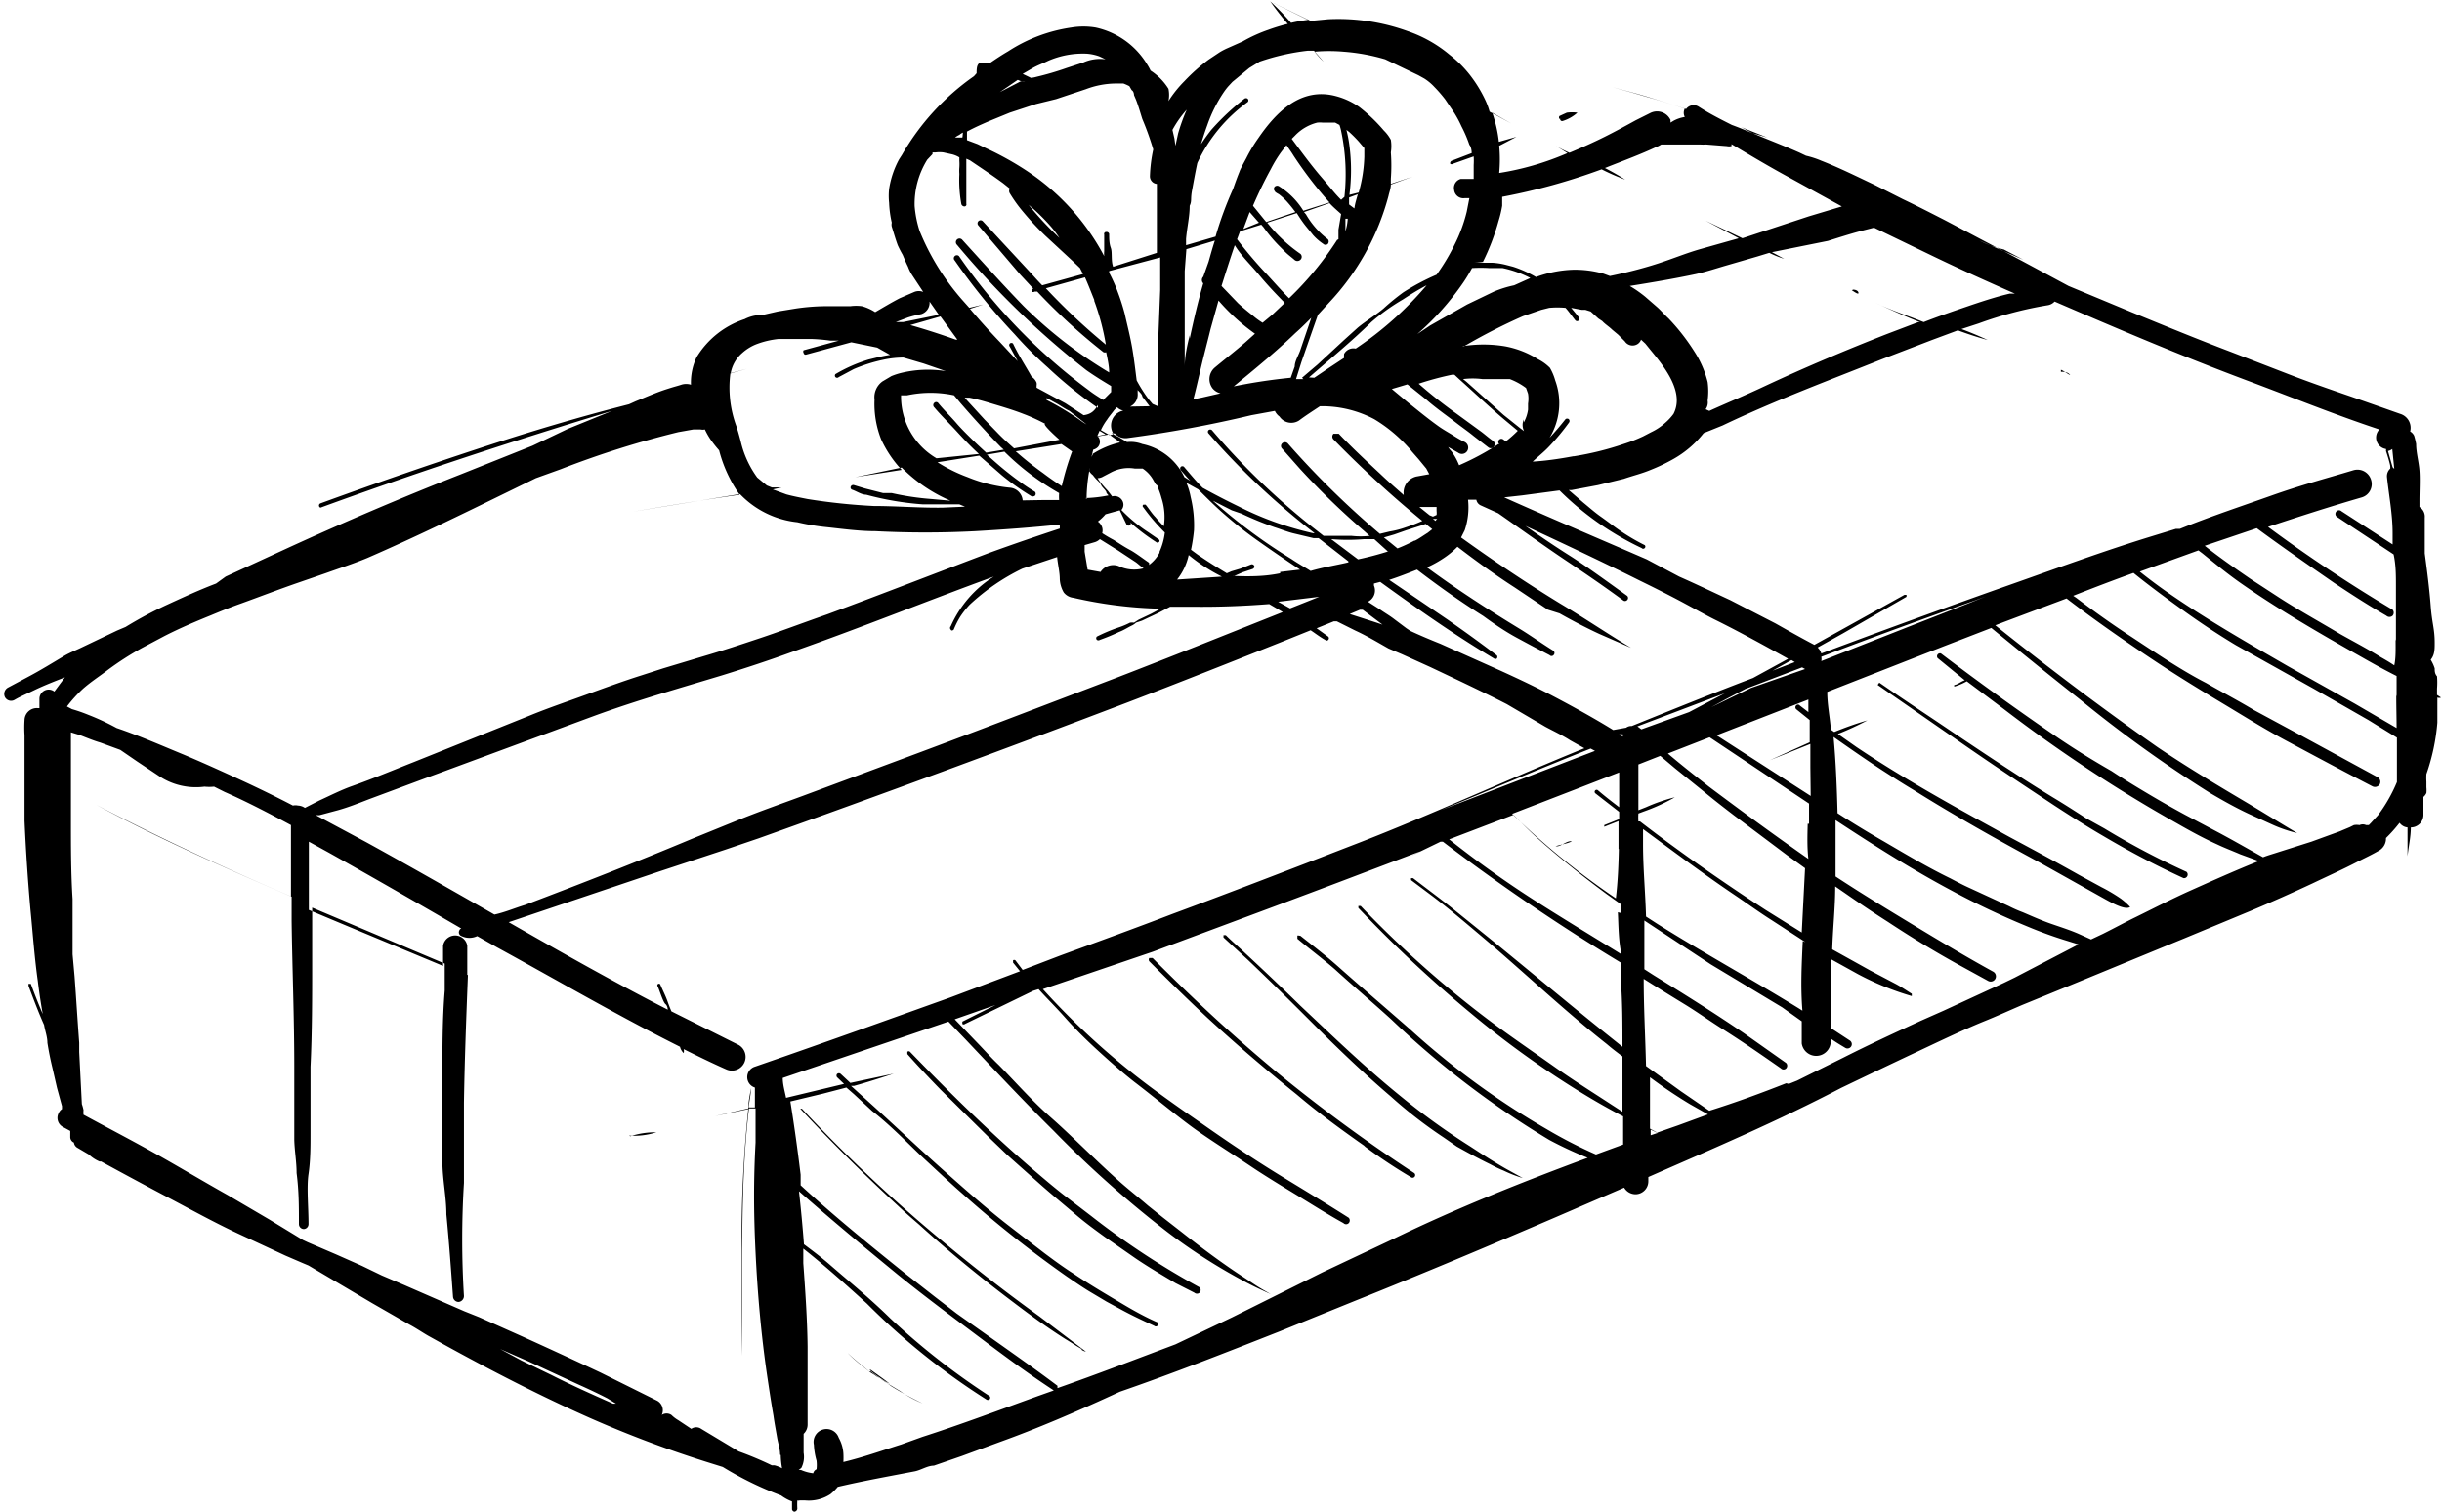 <svg xmlns="http://www.w3.org/2000/svg" viewBox="0 0 73.69 45.64"><title>gift</title><path d="M24.43,47.15l0-.24h0a1.35,1.35,0,0,1-.33-.18,10.24,10.24,0,0,1-1.76-.86l-.48-.15a34.08,34.08,0,0,1-3.53-1.33c-1.51-.67-3-1.44-4.43-2.23l-.45-.25c-.19-.11-.38-.24-.57-.34l-1.13-.65-1.69-1-.22-.13-.19-.08-.51-.22-1.42-.66c-.73-.34-1.43-.73-2.15-1.11S4.22,37,3.58,36.65H3.53a1.11,1.11,0,0,1-.32-.21l-.34-.2a.21.21,0,0,1-.11-.16.18.18,0,0,1-.11-.17v-.18l-.22-.12a.31.31,0,0,1-.13-.42.29.29,0,0,1,.1-.12l0-.09-.15-.55-.14-.61q-.09-.37-.15-.75c0-.18-.07-.36-.1-.54,0,0,0,0,0,0-.17-.38-.32-.78-.47-1.18,0,0,0,0,0-.06a0,0,0,0,1,.07,0c.11.3.23.61.36.91-.06-.33-.11-.67-.15-1-.1-.71-.15-1.43-.22-2.14-.08-.89-.14-1.8-.18-2.69,0-.39,0-.77,0-1.16s0-.58,0-.87,0-.37,0-.55a3.53,3.53,0,0,1,0-.46.37.37,0,0,1,.4-.36h.05l0-.29a.28.28,0,0,1,.27-.27.28.28,0,0,1,.18.06l.17-.23.15-.2c-.31.12-.64.25-.93.39s-.4.18-.59.29a.21.21,0,0,1-.29-.08.22.22,0,0,1,.09-.29l.6-.32c.38-.2.75-.43,1.12-.65.14-.08.31-.15.46-.22l1.11-.53.26-.11a12.15,12.15,0,0,1,1.23-.66c.5-.23,1-.46,1.5-.65L7.34,19l1.78-.82c1.74-.8,3.52-1.56,5.3-2.26l2.18-.87,1.07-.51L19,14l-.69.21c-2.73.84-5.43,1.73-8.11,2.71a.07.07,0,0,1,0-.13c1.59-.58,3.18-1.13,4.79-1.66s3-.94,4.52-1.33l.2-.09c.3-.12.61-.26.92-.36s.31-.09.46-.14a.48.48,0,0,1,.29,0,1.79,1.79,0,0,1,.17-.83A2.67,2.67,0,0,1,23,11.23a1.14,1.14,0,0,1,.41-.12l.11,0L24,11l.55-.09a6.51,6.51,0,0,1,.87-.07h.77a1.34,1.34,0,0,1,.35,0,1.44,1.44,0,0,1,.4.18c.24-.14.49-.29.74-.42l.44-.19a.36.36,0,0,1,.27,0l-.33-.5a1.26,1.26,0,0,1-.13-.26c-.06-.12-.11-.24-.16-.36h0A3.31,3.31,0,0,1,27.62,9c-.07-.19-.12-.37-.18-.56a.25.25,0,0,1,0-.12h0v0a3.2,3.2,0,0,1-.08-.6,1.93,1.93,0,0,1,0-.42,2.75,2.75,0,0,1,.3-.89l.09-.14A7.38,7.38,0,0,1,29.92,3.9L30,3.81c0-.1,0-.25.08-.3s.19,0,.31,0c.19-.13.37-.25.56-.36a4.73,4.73,0,0,1,1.91-.72,2.24,2.24,0,0,1,.73,0,2.41,2.41,0,0,1,1.56,1.12,1.62,1.62,0,0,1,.1.18,1.76,1.76,0,0,1,.54.55.93.93,0,0,1,0,.37,3.51,3.51,0,0,1,.48-.6A5.57,5.57,0,0,1,37,3.4l.33-.22a2,2,0,0,1,.25-.13l.45-.2a4.51,4.51,0,0,1,.77-.35,5.76,5.76,0,0,1,.59-.18,8.32,8.32,0,0,1-.53-.68,7.76,7.76,0,0,1,.63.65A4.54,4.54,0,0,1,40,2.2l-1.12-.55,0,0h0l1.2.58.53-.05a6.15,6.15,0,0,1,2.4.36,3.94,3.94,0,0,1,1.26.71,3.49,3.49,0,0,1,.66.67,4,4,0,0,1,.43.72,2.19,2.19,0,0,1,.12.33l.66.36L45.56,5a4,4,0,0,1,.2.88l.53-.15L45.77,6a4.46,4.46,0,0,1,0,.82,8.5,8.5,0,0,0,2.06-.6L47.48,6V6l0,0a3.17,3.17,0,0,0,.41.21c.36-.15.72-.31,1.06-.48s.63-.33.94-.5l.44-.22a.45.45,0,0,1,.61.21l0,.08.1-.06a1.07,1.07,0,0,1,.33-.11.27.27,0,0,1,0-.25c-.36-.12-.73-.24-1.09-.34l-.48-.14-.61-.17s0,0,0,0,0,0,0,0l.63.17c.33.09.65.19,1,.3l.59.19a.28.28,0,0,1,.38-.07c.19.12.38.24,1,.55.3.11.58.23.87.35s.8.32,1.18.49l.19.09a2.74,2.74,0,0,1,.46.15c.56.22,1.08.48,1.63.74l.83.42c.42.2.83.41,1.24.62.63.33,1.26.67,1.9,1,0,0,0,0,0,0l1.86,1,1.9.79c1,.41,2,.82,3,1.2l1.63.63c.64.25,1.3.48,2,.72l.94.33.54.19a.44.44,0,0,1,.3.53.3.3,0,0,1,.12.13,2.27,2.27,0,0,1,.06.25c0,.26.08.53.1.8s0,.62,0,.92v.18h0a.34.34,0,0,1,.16.32c0,.23,0,.47,0,.71l0,.37c.07.53.14,1.06.18,1.59S74,20.57,74,21c0,.2,0,.36-.12.51a1.19,1.19,0,0,1,.12.26c0,.08,0,.16.07.24a2.35,2.35,0,0,1,0,.37c0,.07,0,.13,0,.19l.12.08a.14.14,0,0,1-.11,0v.06c0,.24,0,.46,0,.7a6.23,6.23,0,0,1-.33,1.55,1.77,1.77,0,0,0,0,.23v.17a.84.84,0,0,1,0,.17.34.34,0,0,1-.09.12v.55a.38.38,0,0,1-.38.37h0c0,.29-.07.58-.1.87,0-.16,0-.32,0-.48l0-.39a.33.33,0,0,1-.24-.14,4.49,4.49,0,0,1-.41.46.42.42,0,0,1-.23.39c-.19.11-.4.21-.6.31-.46.24-.93.45-1.39.67-.62.29-1.25.57-1.87.83l-2,.83c-1.63.67-3.25,1.34-4.87,2-.4.17-.79.35-1.19.51-.68.28-1.36.61-2,.91s-1.54.73-2.29,1.09c-1.91,1-3.86,1.83-5.82,2.69v.13a.39.39,0,0,1-.38.39.4.4,0,0,1-.35-.2l-2.06.89c-2,.86-4,1.7-6.07,2.53l-2.27.92c-1.6.63-3.2,1.26-4.82,1.82l-.24.11c-1.11.51-2.25,1-3.39,1.41l-1.14.42-.84.29c-.19,0-.38.13-.57.17-.78.15-1.56.29-2.33.47a1.52,1.52,0,0,1-.22.22,1.19,1.19,0,0,1-.76.19l-.17,0a.11.11,0,0,1-.07,0,1.94,1.94,0,0,0,0,.24.1.1,0,0,1-.09.1A.09.09,0,0,1,24.43,47.15Zm.64-1.09a.17.17,0,0,1,.1-.12v0a1.13,1.13,0,0,0,0-.26,2.09,2.09,0,0,1-.08-.48.39.39,0,0,1,.75-.21,1.11,1.11,0,0,1,.14.47,2.46,2.46,0,0,1,0,.26c.59-.14,1.18-.35,1.75-.53l.64-.23c1.18-.38,2.32-.81,3.48-1.23l.48-.17c-.92-.6-1.81-1.28-2.69-1.94-.67-.5-1.33-1-2-1.54-1-.82-2-1.65-3-2.53.06.54.11,1.07.15,1.6.28.21.56.42.82.65.6.52,1.19,1,1.78,1.58a21.36,21.36,0,0,0,3,2.35.07.07,0,0,1,0,.1.08.08,0,0,1-.1,0,20.84,20.84,0,0,1-3.6-2.89c-.63-.57-1.25-1.13-1.92-1.66l0,.44c.06.83.12,1.68.13,2.52,0,.34,0,.68,0,1s0,.91,0,1.36a.38.38,0,0,1-.12.27l0,0v.57a.73.73,0,0,1-.07.46l0,0,0,0-.08.06h.07A1.27,1.27,0,0,0,25.07,46.06Zm0,0,0,0h0Zm-1-.56c0-.18-.06-.34-.09-.52s-.08-.44-.11-.66c-.07-.4-.13-.8-.19-1.2-.18-1.22-.29-2.48-.35-3.72s-.06-2.21,0-3.32v-.52c0-.17,0-.34,0-.51l-.2,0c-.29,2.48-.17,5-.22,7.47,0-.35,0-.71,0-1.06,0-.72,0-1.43,0-2.15a37.61,37.61,0,0,1,.2-4.24l-1,.21,0,0,0,0,1-.23c0-.2.05-.41.08-.61l0,0,0,0c0,.19-.05.39-.07.58l.19,0c0-.14,0-.28,0-.41s0-.13,0-.19a.33.33,0,0,1,0-.63l.26-.09h0c2.05-.71,3.85-1.36,5.64-2l2.1-.79-.21-.26a0,0,0,0,1,0-.07.06.06,0,0,1,.07,0l.22.29,1.15-.44c1.12-.41,2.25-.82,3.37-1.25,1.7-.63,3.39-1.28,5.61-2.14s4.53-1.93,6.82-2.86l-.43-.24c-.23-.15-.51-.28-.75-.41L46,22.85c-.76-.39-1.53-.75-2.31-1.12l-.86-.39-.4-.17c-.32-.18-.65-.38-1-.54l-.56-.28-.09,0-.52.21.35.25a.07.07,0,0,1,0,.1.06.06,0,0,1-.09,0c-.15-.08-.29-.19-.44-.29l-.87.35c-1.56.62-3.12,1.24-4.69,1.84Q29,24.91,23.42,26.9l-1,.34-2,.66-4.54,1.53h0c1.59.91,3.18,1.81,4.8,2.64,0,0,0-.11-.07-.17s-.16-.36-.23-.53a.05.05,0,0,1,0-.07.05.05,0,0,1,.07,0c.07.17.16.34.22.51s.08.21.12.31c.66.33,1.32.66,2,1a.41.41,0,0,1-.35.75c-.43-.19-.86-.4-1.28-.61a.23.23,0,0,1,0,.12.38.38,0,0,1-.11-.19c-1.88-.94-3.69-2-5.52-3l-.6-.34a.55.55,0,0,1-.47,0,.12.12,0,0,1-.07-.17.09.09,0,0,1,.06-.06c-1.34-.78-2.68-1.55-4-2.29L9.85,27c0,.68,0,1.37,0,2.06l1.05.44,3,1.25,0-.61a.37.37,0,0,1,.73,0c0,.29,0,.59,0,.88l.09,0,0,0h0l-.07,0c-.05,1.28-.1,2.57-.12,3.86,0,.47,0,.94,0,1.42s0,.69,0,1a27.7,27.7,0,0,0,0,3.41.18.18,0,0,1-.16.18.17.17,0,0,1-.17-.16c-.06-.83-.12-1.65-.2-2.48,0-.53-.12-1.07-.12-1.6,0-.86,0-1.73,0-2.59s0-1.71.07-2.57l0-.81-4-1.69c0,.56,0,1.12,0,1.68,0,1,0,2.08-.05,3.12,0,.67,0,1.34,0,2,0,.41,0,.83-.06,1.24s0,1,0,1.51a.15.15,0,0,1-.14.15.15.15,0,0,1-.15-.15c0-.52,0-1-.07-1.54,0-.33-.06-.66-.07-1,0-.74,0-1.48,0-2.22,0-1.46-.06-2.92-.08-4.38v-.74c-2-.86-4-1.75-5.89-2.77v0h0c1.91,1,3.88,1.91,5.87,2.76,0-.71,0-1.43,0-2.15-.67-.36-1.34-.71-2-1l-.32-.16s0,0,0,0a1.41,1.41,0,0,1-.29,0A2,2,0,0,1,5.3,25l-.63-.42-.51-.35-.6-.22c-.21-.06-.42-.15-.63-.23l-.26-.08s0,.05,0,.08c0,.25,0,.53,0,.78,0,.6,0,1.2,0,1.8,0,.79,0,1.58.05,2.37l0,1.47v.2l.06.67c.05.67.09,1.34.14,2v.1s0,.07,0,.11l0,.07,0,0,0,0v0L3,34.92a1.21,1.21,0,0,1,.05.18.78.78,0,0,0,0,.14c.7.38,1.41.75,2.11,1.14s1.5.87,2.25,1.29l1.26.74,1,.61.15.07.84.36.79.35.6.29.68.29,1.81.79.45.18,1.32.59q1.17.53,2.34,1.08l1.71.85a.33.33,0,0,1,.14.43.26.26,0,0,1,.29,0,1.06,1.06,0,0,0,.21.16l.39.26a.26.26,0,0,1,.3,0l1.13.68a10.32,10.32,0,0,1,1,.42h0l.08,0a.92.92,0,0,1,.23.09A2.46,2.46,0,0,1,24.09,45.51Zm-5.21-1.7c-.29-.15-.59-.29-.88-.42l-1.49-.69-.87-.38.65.35.89.43c.61.31,1.24.59,1.87.87l.09,0Zm8.8-.24-.33-.2-.09-.07-.1-.06L27,43.15l-.1-.07L26.77,43l0,0-.31-.25a3.49,3.49,0,0,1-.35-.32,5.46,5.46,0,0,0,.45.39l.2.17.05,0,.26.2.23.15.12.09a9.81,9.81,0,0,0,.95.52A3.38,3.38,0,0,1,27.68,43.57ZM36,42.17l1.7-.81L40.43,40l2.12-1c1.91-.93,3.89-1.72,5.89-2.46A11.28,11.28,0,0,1,47.28,36a27,27,0,0,1-4.76-3.63c-.56-.51-1.14-1-1.71-1.52-.37-.32-.76-.61-1.13-.92,0,0,0-.07,0-.09s.07,0,.09,0c.38.3.77.6,1.13.92.73.65,1.47,1.28,2.2,1.92a23.87,23.87,0,0,0,4.11,3,13.77,13.77,0,0,0,1.48.76l.82-.3c0-.21,0-.41,0-.61v-.24c-.64-.33-1.27-.71-1.87-1.1a27.93,27.93,0,0,1-2.71-2A38.78,38.78,0,0,1,41.52,29a0,0,0,0,1,0-.06,0,0,0,0,1,.07,0,31.75,31.75,0,0,0,3.82,3.41c.69.52,1.4,1,2.12,1.51.54.38,1.1.73,1.65,1.09l.31.2,0-1.67c-.16-.12-.32-.24-.47-.37-1.27-1-2.48-2.15-3.73-3.21-.51-.43-1-.85-1.54-1.26l-.64-.48v-.06h.06c.4.31.81.61,1.21.93l1.09.88c1.23,1,2.42,2,3.67,3l.35.28c0-.67,0-1.34-.05-2,0-.18,0-.36,0-.54A60.21,60.21,0,0,1,44.07,27L44,27l-.95.46h0l0,0,.34-.17-1.74.66c-2.1.8-4.22,1.58-6.33,2.37L32,31.45a22.62,22.62,0,0,0,3.31,3c.5.37,1,.72,1.52,1.08.81.57,1.65,1.13,2.49,1.64.64.39,1.28.78,1.91,1.18a.12.12,0,0,1,0,.16.11.11,0,0,1-.16,0c-.4-.22-.8-.47-1.19-.71s-1.08-.65-1.6-1-1.08-.7-1.61-1.07-1.28-1-1.91-1.48c-.37-.29-.73-.61-1.07-.92s-.68-.64-1-1-.55-.58-.82-.88l-.16.05-2.06,1a.06.06,0,0,1-.08,0s0-.06,0-.07l1-.5-1.23.43.75.78c.19.2.38.41.58.6.52.53,1,1.08,1.58,1.59s1.33,1.27,2,1.87c.3.27.62.52.92.78l.45.36.59.46c.57.45,1.17.9,1.78,1.3.22.14.44.3.67.43s.18.11.27.15l-.39-.18c-.26-.12-.52-.26-.77-.4a17,17,0,0,1-2-1.31,32.47,32.47,0,0,1-3.45-3.07c-.91-.9-1.78-1.83-2.66-2.76l-.51-.53-5,1.7c0,.2.06.4.1.6L26,34.31l-.21-.2a.08.08,0,0,1,0-.1.08.08,0,0,1,.11,0l.29.27L27.5,34c-.4.13-.8.26-1.2.37l-.09,0,.73.66c.7.64,1.4,1.3,2.11,1.93s1.31,1.16,2,1.69l1,.77c.28.21.58.43.88.62.49.33,1,.63,1.49.92.32.19.64.37,1,.53a.07.07,0,1,1-.06.12c-.37-.17-.73-.34-1.09-.54l-.35-.19-.52-.31c-.23-.14-.46-.3-.68-.45a34.31,34.31,0,0,1-3.14-2.49c-.4-.35-.78-.71-1.17-1.07s-1-1-1.56-1.43l-.55-.51-.23-.2-.69.18-1,.24c.12.74.22,1.47.31,2.21l0,.32c1,.92,2.07,1.79,3.14,2.65l.92.72.65.5,1.41,1c.55.39,1.1.78,1.63,1.18,0,0,0,0,0,.07C33.64,43.07,34.8,42.62,36,42.17Zm-9.19.77v0c.19.14.38.27.57.42A3.54,3.54,0,0,1,26.77,42.94Zm6.38-.62c-.17-.09-.34-.21-.51-.31-.57-.36-1.11-.76-1.65-1.17-.95-.72-1.88-1.48-2.76-2.28-.22-.19-.44-.38-.65-.58-1-.92-2-1.91-2.94-2.92l.05,0a45.31,45.31,0,0,0,4.09,3.87c1,.84,2,1.62,3.08,2.4l1.4,1.06A.35.35,0,0,1,33.15,42.32Zm2.81-2c-.4-.24-.83-.49-1.21-.75l-.92-.64c-.29-.21-.59-.43-.86-.66s-.73-.61-1.08-.92l-1-.89-.5-.48-1.52-1.5c-.35-.36-.69-.72-1-1.07a0,0,0,0,1,0-.07.06.06,0,0,1,.08,0c1.16,1.2,2.38,2.4,3.64,3.49.34.29.7.6,1.05.87l.77.59a23.81,23.81,0,0,0,3.28,2.16.12.12,0,0,1,0,.16.12.12,0,0,1-.16,0Zm9.91-3.39a4.09,4.09,0,0,1-.42-.2c-.33-.16-.66-.34-1-.53l-.39-.27a13.68,13.68,0,0,1-1.6-1.24c-.82-.7-1.6-1.45-2.37-2.22s-1.29-1.28-1.95-1.91l-.73-.67a0,0,0,0,1,0-.07s.05,0,.07,0c.18.18.38.35.57.53.57.53,1.13,1.06,1.68,1.6,1,.94,1.94,1.85,3,2.71A20.92,20.92,0,0,0,44.9,36.2c.35.23.72.47,1.09.68l.49.27A3.65,3.65,0,0,1,45.87,36.91Zm-4.18-.73c-.71-.5-1.4-1-2.07-1.57-.92-.74-1.82-1.51-2.69-2.31-.6-.56-1.18-1.13-1.76-1.71a.09.09,0,0,1,0-.1h.1c1.22,1.23,2.46,2.38,3.79,3.48a48,48,0,0,0,4.09,3,.08.08,0,1,1-.09.13A16.18,16.18,0,0,1,41.69,36.18Zm-22.18-.31,0,0,0,0a2.45,2.45,0,0,1,.79-.12A2.23,2.23,0,0,1,19.51,35.87Zm31-.1-.21-.1v.17Zm.62-.23.9-.33-.53-.3a14.43,14.43,0,0,1-1.22-.82c0,.52,0,1,0,1.55l.22.12Zm3.34-1.25.25-.1,1.39-.69c.77-.39,1.55-.75,2.33-1.11l.7-.31L61,31.26l.33-.16,1.92-1L62.93,30a12.63,12.63,0,0,1-1.22-.44,24.16,24.16,0,0,1-2.3-1.09c-1.2-.64-2.35-1.37-3.49-2.12v.44c0,.42,0,.84,0,1.26.79.52,1.58,1,2.39,1.49s1.56.94,2.36,1.38a.16.16,0,0,1,.07.22.16.16,0,0,1-.22.06l-.93-.51c-.72-.4-1.41-.82-2.09-1.27-.44-.28-.87-.57-1.3-.87l-.29-.2c0,.63-.07,1.26-.09,1.9l1.15.64.76.4c.17.09.33.2.49.3a0,0,0,1,1,0,.07A8.49,8.49,0,0,1,56.6,31l-.83-.46c0,.31,0,.62,0,.93s0,.77,0,1.15l.58.38a.13.13,0,1,1-.14.22c-.15-.09-.3-.18-.44-.28v.15a.44.44,0,0,1-.87,0c0-.22,0-.45,0-.67L54.31,32,52.15,30.7l-2-1.32c0,.49,0,1,0,1.47l.28.18c.92.57,1.85,1.15,2.74,1.76l1.26.89a.12.12,0,0,1,0,.16.11.11,0,0,1-.16,0c-.6-.42-1.21-.84-1.83-1.23-.36-.23-.71-.48-1.07-.7s-.83-.51-1.24-.77c0,.88.05,1.76.07,2.63l1.05.76.86.59C52.91,34.87,53.67,34.59,54.43,34.29Zm.5-4.28v0l-1-.65c-.38-.24-.75-.51-1.12-.76-.95-.64-1.87-1.33-2.78-2,0,.15,0,.31,0,.46,0,.73.07,1.45.09,2.18l.34.22c1.4.88,2.86,1.68,4.27,2.55l.11.07C54.86,31.36,54.9,30.68,54.93,30Zm-5.58-.88v-.27l-.42-.3c-.58-.43-1.14-.87-1.68-1.33s-.77-.7-1.13-1.06l-1.94.74a31.26,31.26,0,0,0,2.59,1.85c.86.55,1.74,1.08,2.61,1.62C49.37,30,49.37,29.54,49.35,29.13Zm14.56.63c.34-.17.67-.35,1-.51.55-.27,1.09-.55,1.65-.8s1.38-.62,2.09-.9h0s0,0-.08,0l-.52-.19c-.23-.1-.47-.19-.7-.3-.42-.19-.82-.41-1.22-.64A43.83,43.83,0,0,1,61,23l-1.12-.84a1.8,1.8,0,0,1-.38.16l0,0,0-.05c.09,0,.21-.11.32-.14L59,21.46a.09.09,0,0,1,.1-.14q1.74,1.32,3.54,2.55c.53.36,1.07.69,1.61,1,.36.24.74.47,1.11.69s.74.43,1.11.63l1,.53c.45.24.9.5,1.35.75.15-.06.3-.1.45-.15L70.28,27l.85-.31.31-.13.12-.06a.47.47,0,0,1,.17,0,.24.24,0,0,1,.2,0l.08,0,.06-.06.22-.24a4.59,4.59,0,0,0,.57-1V25c0-.38,0-.76,0-1.14L72,23.33l-1.66-.95L68,21.07c-.5-.3-1-.63-1.45-.95s-1.11-.8-1.64-1.23h0c-.61.22-1.21.45-1.82.69l.09.06c.54.41,1.1.81,1.67,1.18.73.48,1.49,1,2.25,1.39.47.27,1,.55,1.43.81l1.13.61,2.61,1.42a.16.16,0,0,1,.07.22.17.17,0,0,1-.22.06c-.85-.44-1.69-.89-2.53-1.34-.68-.36-1.35-.78-2-1.17s-1.35-.82-2-1.25c-.92-.61-1.83-1.24-2.7-1.91L61,20.37l-.26.1C62.35,21.76,64,23,65.64,24.15c.83.56,1.69,1.08,2.55,1.59.56.33,1.1.67,1.66,1a4,4,0,0,1-.76-.26l-.68-.31c-.41-.19-.8-.41-1.19-.64a38.69,38.69,0,0,1-3.91-2.81c-.91-.72-1.8-1.44-2.69-2.17l-1.45.56-3.5,1.37c0,.38.08.76.11,1.14l.1.07c.32-.13.65-.25,1-.35a9,9,0,0,1-.89.41l.57.4c1.49,1,3.05,1.85,4.63,2.72.69.37,1.38.74,2.07,1.13l.68.37a5.08,5.08,0,0,1,.59.35,2.18,2.18,0,0,1,.28.25c-.15.11-.58-.14-.73-.22l-2-1.12c-1.28-.69-2.56-1.41-3.79-2.18-.32-.19-.63-.39-.94-.59s-.82-.55-1.22-.83l-.27-.19c.07.77.1,1.53.12,2.3.46.3.94.59,1.41.86.65.38,1.3.77,2,1.11.19.1.38.2.58.29l1.17.54a4,4,0,0,0,.43.19c.28.12.57.25.86.35s.54.18.8.29l.4.18ZM55,27.8l-.54-.39-1.6-1.2c-.3-.23-.61-.47-.9-.71l-.88-.71-.45-.38-.66.26q0,.69,0,1.38l.23-.09a5.26,5.26,0,0,1,.87-.3,5.68,5.68,0,0,1-.94.43l-.16.06a1.93,1.93,0,0,0,0,.24l.05,0c1.22.94,2.5,1.83,3.79,2.67l1.09.68ZM16.37,28.91c1.69-.64,3.38-1.3,5.05-2l1.33-.54c.66-.27,1.35-.51,2-.75l2.69-1c2.27-.84,4.53-1.71,6.79-2.57,1.61-.62,3.2-1.26,4.81-1.9l.2-.08-.41-.24,0,0c-.77.06-1.55.09-2.33.08h-.66l-.36.19-.49.23-.18.06a.44.44,0,0,1-.11.08c-.13.06-.26.15-.4.2a5.89,5.89,0,0,1-.58.24.08.08,0,0,1-.09,0,.07.07,0,0,1,0-.1,5.11,5.11,0,0,1,.64-.27,2.28,2.28,0,0,0,.36-.15.53.53,0,0,1,.12,0l.14-.09.38-.18.28-.15a13.06,13.06,0,0,1-2.63-.33.43.43,0,0,1-.29-.16.89.89,0,0,1-.12-.4c0-.22-.06-.44-.08-.67l-1.05.35a6.42,6.42,0,0,0-1.59,1.09,2.63,2.63,0,0,0-.29.37,2.69,2.69,0,0,0-.19.38s-.06.06-.09,0a.07.07,0,0,1,0-.1A3.38,3.38,0,0,1,30.52,19c-2,.73-4,1.54-6.05,2.26-.71.26-1.44.5-2.15.72-1.29.39-2.59.76-3.85,1.22l-5.09,1.88-1.72.64c-.31.12-.61.24-.93.33l-.56.15-.11,0,1.53.82c1.29.71,2.58,1.45,3.86,2.18h0C15.77,29.13,16.07,29,16.37,28.91Zm33-1.69c0-.28,0-.56,0-.84l-.43.17,0,0,0-.05.45-.18v-.22l-.72-.56a.06.06,0,0,1,0-.09.06.06,0,0,1,.08,0c.21.18.43.35.64.51,0-.35,0-.7,0-1.05l-1.16.45-2.07.8a22.49,22.49,0,0,0,3.13,2.55C49.35,28.2,49.37,27.71,49.38,27.22ZM64,26.83c-.5-.29-1-.61-1.49-.93-.89-.59-1.77-1.17-2.65-1.78l-2.67-1.85a0,0,0,0,1,.05-.07c.56.39,1.13.77,1.7,1.15,1.17.79,2.34,1.58,3.55,2.32.35.21.69.43,1,.63l.54.3a23.48,23.48,0,0,0,2.48,1.31.11.11,0,0,1-.09.19C65.59,27.72,64.76,27.28,64,26.83Zm-8.88-.37,0-.61-3-2-1.26.49c.4.34.82.67,1.24,1,1,.75,2,1.48,3,2.18C55.06,27.17,55.07,26.82,55.08,26.46Zm-7.61.68,0,0,0,0c.13,0,.31-.18.45-.15C47.83,27.06,47.6,27.09,47.47,27.14Zm1.15-2.88-.13-.07c-1.51.6-3,1.23-4.52,1.86Zm-38.5,1.5c.33-.15.66-.32,1-.44.62-.22,1.24-.48,1.85-.72l3.54-1.42c.54-.22,1.1-.41,1.65-.61s1.12-.41,1.69-.59l.65-.21,1.23-.37c.58-.17,1.15-.36,1.72-.55s1.31-.47,2-.71c1.65-.61,3.29-1.25,4.93-1.87.69-.25,1.39-.49,2.09-.72v-.12c-.85.09-1.7.15-2.56.2a29.42,29.42,0,0,1-3,0c-.49,0-1-.07-1.46-.12a6.76,6.76,0,0,1-.9-.15,2.8,2.8,0,0,1-1.73-.85l-.92.15-2.31.38,0,0,0,0c1.07-.18,2.14-.36,3.22-.51h0a4.1,4.1,0,0,1-.62-1.34,3.38,3.38,0,0,1-.26-.33,2.14,2.14,0,0,1-.17-.3.31.31,0,0,1-.13,0l-.22,0-.45.08a28.09,28.09,0,0,0-3.55,1.12l-.75.27-.84.41c-1.41.69-2.8,1.37-4.25,2-.41.17-.84.31-1.26.46l-.81.28c-.58.2-1.15.42-1.73.63-.31.11-.61.23-.92.36-.47.19-.94.39-1.39.62l-.66.35a9.08,9.08,0,0,0-1.06.68c-.25.19-.5.35-.74.56a4.12,4.12,0,0,0-.49.54L2.7,23a4.75,4.75,0,0,1,.49.17,7.41,7.41,0,0,1,.86.4c.65.22,1.29.5,1.92.76s1.33.58,2,.89c.47.22.94.45,1.4.69a.33.33,0,0,1,.15,0,.4.4,0,0,1,.21.07Zm45-1c0-.24,0-.47,0-.71l-1.22.49,0,0,0,0L55.14,24c0-.22,0-.45,0-.67L54.73,23a.08.08,0,0,1,0-.11.07.07,0,0,1,.11,0l.26.2c0-.13,0-.25,0-.38l-2.77,1.08,2.84,1.83Zm-5.66-1v0l-.11,0,.11.07Zm.1-.2a.26.26,0,0,1,.17-.05h0c2.15-.87,2.9-1.16,3.66-1.45l1.06-.58c-.74-.41-1.48-.82-2.23-1.19-.28-.14-.56-.3-.84-.45-.46-.25-.94-.49-1.41-.72-1.14-.57-2.29-1.11-3.45-1.65.44.31.88.61,1.34.9s1.16.8,1.73,1.21a.09.09,0,0,1,0,.13.09.09,0,0,1-.13,0c-.53-.39-1.07-.76-1.62-1.13-.72-.48-1.44-1-2.14-1.49l-.53-.24a.23.23,0,0,1-.13-.17h0l-.25,0a2.16,2.16,0,0,1-.1.92l-.11.22c1,.72,2,1.39,3,2,.72.43,1.41.9,2.13,1.33l-.32-.14-.64-.28c-.41-.19-.81-.4-1.2-.62L47.24,20l-1-.67c-.59-.38-1.17-.8-1.73-1.23a2.47,2.47,0,0,1-.41.34,3.42,3.42,0,0,1-.46.26l-.08,0c.92.68,1.88,1.3,2.85,1.89.34.21.66.44,1,.65a.09.09,0,0,1,0,.13.08.08,0,0,1-.12,0c-.33-.17-.65-.34-1-.53s-.7-.43-1-.65c-.7-.44-1.36-.91-2-1.4-.28.11-.56.22-.84.31l1.78,1.21c.5.35,1,.71,1.47,1.07a.08.08,0,0,1,0,.09.07.07,0,0,1-.09,0c-1.19-.71-2.31-1.5-3.43-2.31l-.19.05s0,0,0,.06a.38.38,0,0,1-.18.49l.36.23c.14.1.3.19.44.3l.36.27.12.08c.3.14.61.27.91.39l1.81.81c.55.25,1.1.51,1.63.79s1.19.64,1.77,1l0,0Zm1.9-.47,1.08-.57-2.64,1,.12.09Zm21.35-.52V22c-.36-.18-.72-.38-1.07-.58-1.24-.7-2.47-1.41-3.63-2.22-.4-.28-.79-.6-1.16-.9l-.12-.09-1.77.64q.45.36.93.69c1.15.79,2.34,1.47,3.55,2.17l2,1.12,1.27.74C72.85,23.25,72.84,22.94,72.84,22.62Zm-19.48-.21L55,21.79l0,0-.09-.05-1.39.53-.32.12-.57.3-.46.25Zm1.32-.78-.1-.06-.57.32Zm18.14-.69c0-.38,0-.76,0-1.15v-.46c0-.32,0-.63-.07-.95l-1.69-1.12a.11.11,0,1,1,.12-.18l1.54,1,0-.34c0-.57-.11-1.13-.17-1.69a.31.31,0,0,1,.1-.26s0,0,0-.06-.08-.32-.13-.47a.14.14,0,0,0,0-.06.35.35,0,0,1-.2-.59c-1.36-.45-2.71-1-4-1.48-2-.75-3.88-1.55-5.8-2.38a.36.36,0,0,1-.2.11,11.48,11.48,0,0,0-2.09.55l-.52.17c.27.1.53.21.79.33-.3-.08-.6-.18-.9-.29l-.78.29-1.51.58c-1.6.64-3.24,1.25-4.81,2l-.57.23a3.09,3.09,0,0,1-.91.78,5.47,5.47,0,0,1-.69.33c-.26.11-.55.18-.81.27l-.78.19-.8.15h-.08l.44.38c.16.13.34.29.51.41s.3.22.45.33a6.21,6.21,0,0,0,.89.54.06.06,0,0,1,0,.09.06.06,0,0,1-.09,0,8.89,8.89,0,0,1-2.48-1.74h0l-1.13.15-.54.06c1.43.64,2.87,1.25,4.3,1.87L51.2,19c.52.23,1,.46,1.54.71l1.36.7c.39.22.78.44,1.18.65L58,19.55a0,0,0,0,1,.06,0,0,0,0,0,1,0,.06l-1.91,1.1-.77.43a.42.42,0,0,1,.11.18q2.88-1.08,5.77-2.1c1.39-.49,2.78-1,4.18-1.43l.75-.23.06,0,0,0a0,0,0,0,1,.06,0c.94-.38,1.85-.68,2.75-1s1.66-.52,2.49-.77a.43.43,0,0,1,.53.29.42.42,0,0,1-.28.53c-1,.29-1.89.58-2.83.89A44.92,44.92,0,0,0,72.73,20a.14.14,0,0,1,0,.18.14.14,0,0,1-.19,0c-.54-.31-1.08-.66-1.59-1-.78-.54-1.56-1.08-2.32-1.64l-1.57.53c.44.35.9.67,1.38,1l.89.58c.59.38,1.21.72,1.81,1.08.41.23.83.45,1.23.7.14.08.28.16.41.25C72.83,21.45,72.82,21.19,72.82,20.94Zm-14.67-.39,1.74-.68.55-.22-.32.12q-2.32.82-4.64,1.7a.33.33,0,0,1,0,.13ZM41.65,20,41.57,20l-.31.13.81.26.18.06Zm-1.31-.39-1.24.15.36.2Zm-3.07-.6L37.4,19h0a5.29,5.29,0,0,1-1-.65h0a1.81,1.81,0,0,1-.35.74Zm1.89-.15.6-.07c-.45-.3-.89-.6-1.34-.92A12.46,12.46,0,0,1,37.34,17c-.23-.21-.44-.42-.65-.63l-.09-.05-.27-.15a2,2,0,0,1,.13.43,3.59,3.59,0,0,1,.1,1,5.21,5.21,0,0,1-.09.59l.19.14c.29.2.59.39.89.57l.14-.06.27-.08.33-.13a.08.08,0,0,1,.09.05.08.08,0,0,1-.05.09l-.3.1-.25.11-.05,0C38.21,19,38.69,19,39.16,18.9Zm-5.42,0h0a.46.46,0,0,1,.54-.18,1.09,1.09,0,0,0,.76.07c-.08-.05-.15-.12-.23-.18l-.56-.37-.53-.33a.38.38,0,0,1-.15.09l-.31.09c0,.07,0,.13,0,.2l.09.54Zm7.48-.32-.9-.7-.15,0-.63-.15c-.19-.05-.36-.12-.55-.18a10.36,10.36,0,0,1-1-.41L37.7,17l-.57-.29a16.35,16.35,0,0,0,2.37,1.76c.19.13.39.24.58.36C40.45,18.72,40.84,18.66,41.22,18.57Zm-5.7-.29a2,2,0,0,0,.16-.58v0a6,6,0,0,1-.65-.76.05.05,0,0,1,0-.08,0,0,0,0,1,.07,0c.1.12.19.27.3.38a3.2,3.2,0,0,0,.25.27,1.86,1.86,0,0,0-.07-.85,2.14,2.14,0,0,0-.09-.27s0-.1-.08-.14l-.06-.1a1,1,0,0,0-.34-.38l-.1,0-.14,0a1.13,1.13,0,0,0-.72.12l-.23.12a.34.34,0,0,1-.17.05l.06.09a3.23,3.23,0,0,0,.25.29l.13.17,0,0a.27.27,0,0,1,.33.18.24.24,0,0,1-.05.23,4.57,4.57,0,0,0,.81.67l.32.22a.05.05,0,0,1,0,.08.06.06,0,0,1-.08,0,6.39,6.39,0,0,1-.78-.59.06.06,0,0,1,0,.07.08.08,0,0,1-.11,0L34.32,17h0l-.43.12a1.58,1.58,0,0,1-.23.22.34.34,0,0,1,.13.18.33.33,0,0,1,0,.17,3.79,3.79,0,0,0,.34.2c.16.1.32.21.49.3s.39.26.58.39a.08.08,0,0,1,0,.07A1.09,1.09,0,0,0,35.52,18.28Zm6.9,0L42,17.87l-.3,0a5.9,5.9,0,0,1-1,0l.81.61A9.5,9.5,0,0,0,42.42,18.24Zm.8-.33c.14-.07.26-.16.39-.24l.14-.11-.2-.16-.14.05-.44.14-.37.13-.31.09.19.15.22.18A4.83,4.83,0,0,0,43.22,17.91Zm-1.35-.14-.18-.16a22.93,22.93,0,0,1-1.94-1.88l-.53-.6a.11.11,0,0,1,0-.16.12.12,0,0,1,.17,0,26.53,26.53,0,0,0,2.78,2.73l.29-.07a2.83,2.83,0,0,0,.5-.13,4.94,4.94,0,0,0,.49-.19,32.82,32.82,0,0,1-2.68-2.46.12.12,0,0,1,0-.17h.16c.4.42.83.82,1.25,1.21.23.22.47.43.71.64a.5.5,0,0,1,.38-.56l.39-.07h0l-.09-.17-.23-.28-.21-.24a1.49,1.49,0,0,0-.12-.14A4.47,4.47,0,0,0,42,14.25a3.38,3.38,0,0,0-1.64-.39c-.21.14-.43.28-.63.43a.43.43,0,0,1-.59-.12A.45.45,0,0,1,39,14l-.71.13a36.7,36.7,0,0,1-3.74.69.43.43,0,0,1-.38-.14l-.1,0,.22.11.25.15A1,1,0,0,1,35,15a1.81,1.81,0,0,1,1.27,1l.18.11c-.1-.1-.19-.21-.29-.32a.08.08,0,0,1,0-.1.07.07,0,0,1,.1,0c.18.21.36.43.56.63.36.2.71.38,1.08.56a9.61,9.61,0,0,0,2.25.81h.05A22.41,22.41,0,0,1,37,14.68a.07.07,0,0,1,0-.1.08.08,0,0,1,.1,0,21.8,21.8,0,0,0,3,2.9l.37.29.44,0h.4A2.48,2.48,0,0,0,41.87,17.77Zm2-.52-.1,0,.08.06A.44.44,0,0,1,43.9,17.25Zm-10.39,0,0,0-.06,0-.06,0h.08Zm10.29-.07.11-.05a.49.49,0,0,0,0-.12s0-.08,0-.12l-.27,0-.15,0h-.1l.31.25Zm-14.12-.3-.17-.07h-.65l-.45,0a9,9,0,0,1-1.71-.29c-.14,0-.28-.1-.42-.15a.07.07,0,0,1-.05-.09.08.08,0,0,1,.1-.05l.33.1.55.14.26,0a8.21,8.21,0,0,0,1.21.18l.56.05a4.62,4.62,0,0,1-1.47-1L26.34,16l0,0,0,0,1.4-.22a3.46,3.46,0,0,1-.62-.92,2.92,2.92,0,0,1-.2-1.2.59.59,0,0,1,.24-.55l.27-.16a2.14,2.14,0,0,1,.27-.09,3.42,3.42,0,0,1,1.37-.06l-.67-.23-.61-.18a2.94,2.94,0,0,0-.62.07,4.73,4.73,0,0,0-.88.28l-.45.24a.07.07,0,0,1-.1,0,.07.07,0,0,1,0-.09,4.55,4.55,0,0,1,1-.44c.21-.05.43-.11.65-.14L27,12.09l-.78-.16-1.36.37a.06.06,0,0,1-.08-.05.07.07,0,0,1,0-.08l1.06-.29-.25,0a5.48,5.48,0,0,0-.57-.05h-.34c-.22,0-.43,0-.66,0a2.62,2.62,0,0,0-.67.16,1.41,1.41,0,0,0-.42.26,1.05,1.05,0,0,0-.35.61l.49-.13-.5.14a3.36,3.36,0,0,0,.18,1.59c.05.15.09.3.13.45a3,3,0,0,0,.5,1.1l.29.24.15.06.3,0-.27.06.41.15c.22.06.44.1.64.14a18.53,18.53,0,0,0,2,.21c.68,0,1.39.06,2.07.05ZM32,16.69h.49a1.55,1.55,0,0,1,0-.21,7.79,7.79,0,0,1-1.65-1.25l-.53.09c.19.17.38.34.58.5s.28.22.42.32a5,5,0,0,0,.45.3.09.09,0,0,1,0,.12.11.11,0,0,1-.13,0,7.42,7.42,0,0,1-.86-.61l-.69-.6,0,0-1.26.2a4.82,4.82,0,0,0,.91.45,4.5,4.5,0,0,0,1.3.32.42.42,0,0,1,.36.38Zm1.29-.06a4.06,4.06,0,0,0,.69-.08v0l-.06-.07c0-.07-.11-.15-.15-.22a.88.88,0,0,0-.06-.1l-.07-.07a1,1,0,0,1-.13-.15.43.43,0,0,1-.11-.12.42.42,0,0,1,0-.1h0s0,.06,0,.09a5,5,0,0,0-.08.77v.08Zm-.4-1.4L32.56,15l-1.38.22a10,10,0,0,0,.83.66c.17.13.37.27.56.39A8.24,8.24,0,0,1,32.88,15.23Zm39.89.52-.06-.6,0,0a.31.31,0,0,1-.13.06s0,0,0,0,.09.32.14.49Zm-27-.74,0,0a.09.09,0,0,1,.11-.15l.08.06a3.73,3.73,0,0,0,.36-.32l0,0-.36-.3c-.48-.4-.94-.84-1.41-1.26l-.14-.13h-.08a9,9,0,0,0-1,.27,14.35,14.35,0,0,0,1.15.91l.74.54c.12.09.23.19.36.28a.12.12,0,1,1-.15.19L45,14.76c-.17-.14-.36-.27-.54-.41s-.62-.45-.9-.7L43,13.2l-.47.14.48.4c.3.24.59.48.91.71.15.11.3.19.46.29a3.54,3.54,0,0,0,.33.19.19.19,0,1,1-.18.33l-.3-.17a.64.64,0,0,0,.1.13,1.84,1.84,0,0,1,.23.42A8,8,0,0,0,45.75,15Zm2.24.36A9,9,0,0,0,49.52,15a4.79,4.79,0,0,0,.59-.23l.25-.13a1.71,1.71,0,0,0,.42-.28,1.6,1.6,0,0,0,.25-.27.06.06,0,0,1,0,0s0,0,0,0c.33-.64-.24-1.38-.68-1.91l-.17-.21-.13-.12a.26.26,0,0,1-.1.13.28.28,0,0,1-.39-.08l-.2-.2-.18-.15c-.09-.09-.22-.17-.3-.26l-.12-.08L48.53,11l-.16-.05-.11,0-.32-.06.23.28a.08.08,0,0,1,0,.1.07.07,0,0,1-.1,0c-.1-.12-.19-.26-.3-.38a2.71,2.71,0,0,0-.49,0l-.24.06-.55.19a17.55,17.55,0,0,0-1.78.91l-.06,0a4,4,0,0,1,1.29,0,2.83,2.83,0,0,1,1,.39,1.38,1.38,0,0,1,.36.26,1.61,1.61,0,0,1,.16.38,2,2,0,0,1-.17,1.73c.17-.18.33-.37.48-.56a.08.08,0,0,1,.1,0,.08.08,0,0,1,0,.11,6.73,6.73,0,0,1-.6.72c-.15.16-.33.3-.49.45l0,0,0,0C47.15,15.51,47.57,15.45,48,15.37ZM30.07,15.3c-.23-.21-.45-.44-.66-.67s-.48-.49-.69-.74a.09.09,0,0,1,0-.13.08.08,0,0,1,.12,0c.17.21.38.41.56.62s.58.6.89.88l.53-.09-.09-.08c-.42-.43-.82-.87-1.21-1.32l-.2-.24a3.4,3.4,0,0,0-1.42,0l-.13,0-.05,0v.05a2.16,2.16,0,0,0,1.07,1.85Zm3.43,0a2.66,2.66,0,0,1,.83-.35L34,14.71l-.34.06h0a.24.24,0,0,1,0,.32.29.29,0,0,1-.14.08l-.06.24A.22.22,0,0,1,33.5,15.33Zm-1-.43c-.26-.23-.51-.48-.43-.48h0a5.58,5.58,0,0,0-.66-.3c-.28-.11-.58-.2-.88-.29s-.5-.15-.75-.2l-.14,0,.06.07.54.59.37.38c.16.17.34.33.52.49ZM33,15h0l-.07,0h0A1,1,0,0,1,33,15S33,15,33,15Zm.89-.29-.08-.05-.1-.06-.07.16Zm.25,0a.48.48,0,0,1-.08-.22.46.46,0,0,1,.37-.5.35.35,0,0,1-.19-.1.71.71,0,0,0-.12.13c-.06.08-.13.16-.18.24a1.69,1.69,0,0,0-.19.32l.26.15Zm-.82-.3L32.8,14c-.13-.06-.24-.14-.36-.21l-.33-.18,0,0a.11.11,0,0,1,0,.06,7.85,7.85,0,0,1,1.11.68Zm13.19-.06a1.12,1.12,0,0,0,.13-.39s0-.07,0-.09v-.09a.94.94,0,0,0,0-.3l-.06-.17h0a2,2,0,0,0-.49-.27l-.11,0-.13,0-.19,0-.11,0-.29,0a2.31,2.31,0,0,0-.58,0l.1.08c.37.33.74.66,1.12,1l.5.4.12.09A.41.41,0,0,1,46.51,14.26Zm-12.85-.44a12.78,12.78,0,0,1-1.51-1.22,11.68,11.68,0,0,1-1-1,19.37,19.37,0,0,1-1.81-2.23.09.09,0,0,1,0-.13.09.09,0,0,1,.13,0,17.14,17.14,0,0,0,3.92,4.05c.14.11.29.2.43.29h0l.24-.24h0l0-.18h0c-.25-.15-.51-.31-.75-.48a25.83,25.83,0,0,1-3.9-3.78.11.11,0,1,1,.16-.15c.6.66,1.21,1.34,1.85,2A13.54,13.54,0,0,0,34,12.84c0-.2-.05-.41-.09-.61a.13.13,0,0,1-.08,0,17.94,17.94,0,0,1-2-1.83l-.08,0a.08.08,0,0,1-.09,0,.08.08,0,0,1,.05-.09h0l-.39-.42L30.05,8.4a.09.09,0,0,1,.14-.12L31.6,9.8c.13.14.25.28.38.41l1.23-.34-.09-.18-.23-.22-.82-.76A8.81,8.81,0,0,1,31.41,8,4.3,4.3,0,0,1,31,7.43a.14.14,0,0,1,0-.14l-.2-.16c-.34-.25-.69-.48-1-.69l-.11-.05v.08c0,.07,0,.14,0,.21s0,.2,0,.31,0,.35,0,.52,0,.16,0,.24a.06.06,0,0,1-.06.08.1.1,0,0,1-.09-.07,4,4,0,0,1-.06-.91,1.21,1.21,0,0,1,0-.19,1.48,1.48,0,0,0,0-.21s0-.07,0-.1a.78.78,0,0,0-.21-.09l-.27-.06a.93.93,0,0,0-.24,0h-.09s0,0,0,.05l-.16.17a2.53,2.53,0,0,0-.38,1.4,3.32,3.32,0,0,0,.15.75,7.34,7.34,0,0,0,1.34,2.14l.16.18.42-.1-.4.13q.43.51.9,1l.54.58L31,12.06a.07.07,0,0,1,0-.09.07.07,0,0,1,.1,0c.16.34.37.66.56,1l0,0a.38.38,0,0,1,.15.18.24.24,0,0,1,0,.09v.06l0,0,.87.47.55.36C33.45,14.1,33.56,14,33.66,13.82ZM52.11,14c.55-.25,1.11-.48,1.66-.74,1.22-.57,2.45-1.09,3.7-1.58l1-.38-.06,0c-.43-.17-.86-.37-1.29-.56v0h0c.35.16.74.31,1.1.44l.36.14c.41-.16.84-.31,1.25-.45s.91-.31,1.35-.41l.15,0c-.82-.36-1.64-.73-2.45-1.12l-1.8-.87-.39.1c-.34.09-.68.2-1,.3L54,9.21l.37.2a3,3,0,0,1-.45-.18l-.36.11-.93.27c-.31.09-.61.19-.92.26-.66.14-1.31.25-2,.36a3.76,3.76,0,0,1,.46.32l.38.33c.11.1.21.22.33.33a6.33,6.33,0,0,1,.78,1,3,3,0,0,1,.4.92,2.12,2.12,0,0,1,0,.56.35.35,0,0,1-.06.26Zm-16.89-.14L35,13.57c0-.07-.09-.14-.14-.2l0,.1a.4.4,0,0,1-.23.4Zm.25,0,0,0a.15.15,0,0,1,0-.08v-.55c0-.37,0-.74,0-1.11l.07-1.77V9.37L34,9.78v.05a4.72,4.72,0,0,1,.27.61,6.6,6.6,0,0,1,.2.63c.08.36.17.7.23,1.06s.09.64.13.95a4.38,4.38,0,0,0,.37.58l.11.13Zm-3.61-.2v0l0,0Zm4.93-.06.57-.13a.45.45,0,0,1-.24-.15.46.46,0,0,1,.07-.63c.3-.25.62-.5.92-.76l.29-.26a6.11,6.11,0,0,1-1.1-1l-.24.86c-.11.45-.23.89-.33,1.34-.06.25-.12.52-.19.78ZM39.48,13l.12-.34c0-.15.1-.31.16-.47l.34-1c-.16.16-.31.31-.48.46-.59.57-1.23,1.09-1.86,1.61A16.72,16.72,0,0,1,39.48,13Zm.34,0,.47-.4.8-.74.41-.37c.24-.2.53-.37.78-.58a6.77,6.77,0,0,1,.6-.49,6.89,6.89,0,0,1,1-.53,6.13,6.13,0,0,0,.54-.9,4.6,4.6,0,0,0,.37-1l.08-.41h-.14a.28.28,0,0,1-.32-.25A.28.28,0,0,1,44.61,7L45,7V7l0-.42a2.17,2.17,0,0,0,0-.26l-.62.22a.07.07,0,0,1-.09,0,.08.08,0,0,1,.05-.09l.6-.23s0,0,0,0,0-.17-.07-.25a3.93,3.93,0,0,0-.24-.56A3.3,3.3,0,0,0,44.41,5l-.27-.4a4.09,4.09,0,0,0-.33-.38,1.53,1.53,0,0,0-.3-.25l-.18-.1-1-.48a6,6,0,0,0-1.26-.23,5.06,5.06,0,0,0-.87,0q.13.17.27.3v0h0l-.29-.33H40a6.76,6.76,0,0,0-1.46.33l-.31.19-.51.42-.13.14a1.92,1.92,0,0,0-.13.17,4.27,4.27,0,0,0-.5,1c-.07.19-.13.38-.19.57.1-.15.2-.29.31-.43a7.34,7.34,0,0,1,1-.94.08.08,0,0,1,.1,0,.07.07,0,0,1,0,.1,4.72,4.72,0,0,0-1.52,1.84c-.06.28-.11.56-.16.83s0,.31-.07.46c0,.33-.08.65-.11,1V9h0l.89-.26a10.82,10.82,0,0,1,.53-1.44s0,0,0,0a0,0,0,0,1,0,0c.15-.43.18-.48.2-.54s.13-.26.2-.39a4.54,4.54,0,0,1,.36-.6c.54-.79,1.29-1.55,2.34-1.27a2.19,2.19,0,0,1,.71.33,5,5,0,0,1,.74.71,1.14,1.14,0,0,1,.21.28,1.2,1.2,0,0,1,0,.38,5.23,5.23,0,0,1,0,.79s0,.1,0,.16l.66-.22-.66.24c0,.12-.05.24-.07.34a7.51,7.51,0,0,1-1.8,3.23l-.33.36c-.17.48-.35,1-.5,1.43l-.16.51h.22Zm.37,0,.43-.29.47-.31a.56.56,0,0,1,0-.12.32.32,0,0,1,.35-.16,10.3,10.3,0,0,0,2.14-1.91c-.25.13-.49.28-.72.43a6.33,6.33,0,0,0-.95.68c-.6.59-1.25,1.12-1.88,1.67l0,0Zm22.53-.18,0,0h0c.09,0,.21,0,.28.1C62.91,12.88,62.81,12.79,62.72,12.76Zm-26.29-1c.12-.56.25-1.12.41-1.67h0a.14.14,0,0,1,0-.2l0,0L37,9.5c.06-.21.12-.43.19-.64l-.86.26-.05.66v.73c0,.57,0,1.15,0,1.72,0,.14,0,.29,0,.44C36.28,12.35,36.36,12,36.43,11.72ZM29.72,12l0,0h0Zm3.83-1.35c-.09-.22-.18-.46-.28-.68l-1.18.33A19.15,19.15,0,0,0,33.9,12,7.22,7.22,0,0,0,33.55,10.68Zm-4.64.5-.91.26c.46.13.92.28,1.37.44l.05,0Zm14.78.27,1.11-.63.81-.39a3.36,3.36,0,0,1,.61-.19l.49-.22a3.22,3.22,0,0,0-.84-.3l-.2,0h-.2a4.52,4.52,0,0,0-.52,0h0a4.92,4.92,0,0,1-.26.43,8.26,8.26,0,0,1-1.39,1.56ZM28.86,11.1l-.28-.4a.36.36,0,0,1-.25.38,3.34,3.34,0,0,0-.4.1l-.37.14.12,0,.1,0Zm10.06,0,.38-.36c-.27-.27-.55-.57-.79-.86S38,9.34,37.79,9c-.14.41-.27.82-.4,1.23l.5.52c.14.13.29.25.44.37a2.32,2.32,0,0,0,.3.22Zm2-2.28c0-.09,0-.2,0-.29L41,8.06c-.12-.11-.24-.21-.35-.33L39.88,8l.06.07a2.5,2.5,0,0,0,.66.75.11.11,0,0,1,0,.14.1.1,0,0,1-.14,0,1.63,1.63,0,0,1-.31-.27c-.1-.13-.21-.25-.31-.39s-.12-.18-.18-.27l-.89.29a4.62,4.62,0,0,0,1,.94.12.12,0,0,1,0,.18.13.13,0,0,1-.18,0c-.09-.08-.19-.15-.28-.24L39.11,9a4.6,4.6,0,0,1-.45-.54l-.07-.08-.64.2-.09.24a12.92,12.92,0,0,0,.9,1.06c.22.24.44.49.67.72A9.7,9.7,0,0,0,40.88,8.84Zm15.53,1.52v0h0s.14,0,.16.09S56.45,10.38,56.41,10.36ZM48,9.74a3.14,3.14,0,0,1,.92.12l.19.07c.49-.1,1-.23,1.46-.38s.84-.31,1.26-.43L53,8.79l-1-.53v0h0l1.11.53,2-.66,1-.3,0,0-1.6-.88c-.59-.32-1.16-.66-1.73-1l0,0s0,.06,0,.06a.33.33,0,0,1-.14,0l-.63-.05a1,1,0,0,1-.17,0c-.25,0-.53,0-.78,0h-.4a.8.8,0,0,1-.16.08c-.45.21-.93.39-1.39.57l-.15.06c.21.11.41.22.61.35a6.36,6.36,0,0,1-.71-.31,18.6,18.6,0,0,1-3,.83c0,.09,0,.18,0,.27a3.43,3.43,0,0,1-.11.46,6.78,6.78,0,0,1-.47,1.23L45,9.53a1.83,1.83,0,0,1,.33,0h.25a2.32,2.32,0,0,1,.38.06l.23.06a3.49,3.49,0,0,1,.69.31A3.59,3.59,0,0,1,48,9.74ZM35.44,9.23c0-.49,0-1,0-1.48,0-.2,0-.4,0-.6h0a.23.23,0,0,1-.21-.23,4.48,4.48,0,0,1,.1-.81A8.81,8.81,0,0,0,35,5.19c-.06-.19-.12-.4-.19-.58l-.06-.14s0-.11-.07-.15l-.07-.12h0a1.42,1.42,0,0,0-.18-.08l-.12,0h-.14a2.59,2.59,0,0,0-.87.17l-.9.3-.61.15L31,5l-.61.25c-.21.09-.46.2-.68.32l0,.26a.06.06,0,0,1,0,0l.32.12.27.13a9.22,9.22,0,0,1,1.19.66,7,7,0,0,1,2.36,2.59.77.77,0,0,1,0-.15c0-.17,0-.34,0-.5a.06.06,0,0,1,.06-.08.08.08,0,0,1,.09.06c0,.14,0,.28.05.42s0,.38.07.57ZM61,9.13a3.5,3.5,0,0,1-.74-.27l.23.1,1.1.48ZM32.2,8.39a6.05,6.05,0,0,0-.63-.61,9.45,9.45,0,0,0,.93,1C32.4,8.63,32.31,8.51,32.2,8.39Zm9-.19-.07,0s0,.09,0,.14,0,.16,0,.24A1.64,1.64,0,0,0,41.2,8.2Zm-2.68.12L38.24,8l-.19.51ZM39.62,8a3.76,3.76,0,0,0-.25-.31,1.79,1.79,0,0,0-.25-.23S39,7.4,39,7.37a.1.1,0,0,1,0-.14.11.11,0,0,1,.14,0,2.28,2.28,0,0,1,.72.73l.79-.25a11.86,11.86,0,0,1-1.09-1.42c-.06-.1-.14-.21-.21-.31l-.16.21a3.86,3.86,0,0,0-.31.51c-.18.33-.35.67-.54,1.11l.4.49Zm1.89-.54-.27.1,0,.21.16.12C41.42,7.73,41.47,7.59,41.51,7.44Zm-.41.14,0,0s0,0,0,0S41.1,7.6,41.1,7.58Zm0-.06v0A6.31,6.31,0,0,0,41,5.55a1.21,1.21,0,0,0-.05-.18l-.13-.07-.09,0-.14,0h-.15a.86.86,0,0,0-.16,0,1.39,1.39,0,0,0-.67.39l-.1.1c.29.39.58.79.89,1.15s.39.48.6.69Zm.43-.13a4.35,4.35,0,0,0,.17-1.08V6.07l-.17-.2a4,4,0,0,0-.29-.29l-.08-.06a3.89,3.89,0,0,1,.09.47,5.72,5.72,0,0,1,0,1.49ZM36,6l.08-.37a5.59,5.59,0,0,1,.26-.72,3.2,3.2,0,0,0-.43.61l.06.26Zm17.08-.56.34.18.44.13Zm-23.49.16a.41.41,0,0,0-.11.07.57.57,0,0,0-.13.08l.22,0C29.58,5.72,29.58,5.65,29.59,5.59Zm18-.41a.07.07,0,0,1,0-.09L47.81,5a1.19,1.19,0,0,1,.32,0,1.2,1.2,0,0,1-.44.25A.06.06,0,0,1,47.61,5.18ZM31.32,4.06l.14,0h0a.29.29,0,0,0-.1,0l-.12-.05-.29.2-.25.17Zm.48-.14a8.91,8.91,0,0,0,.92-.27l.49-.16a1.23,1.23,0,0,1,.68-.1l0,0L33.7,3.3a1.42,1.42,0,0,0-.38-.08,2.62,2.62,0,0,0-1.17.22c-.14.07-.31.13-.45.21l-.31.18.25.12A.9.9,0,0,0,31.8,3.92Zm-1.57-.26h0l0,0Z" transform="translate(-0.53 -1.6)" style="fill-rule:evenodd"/></svg>